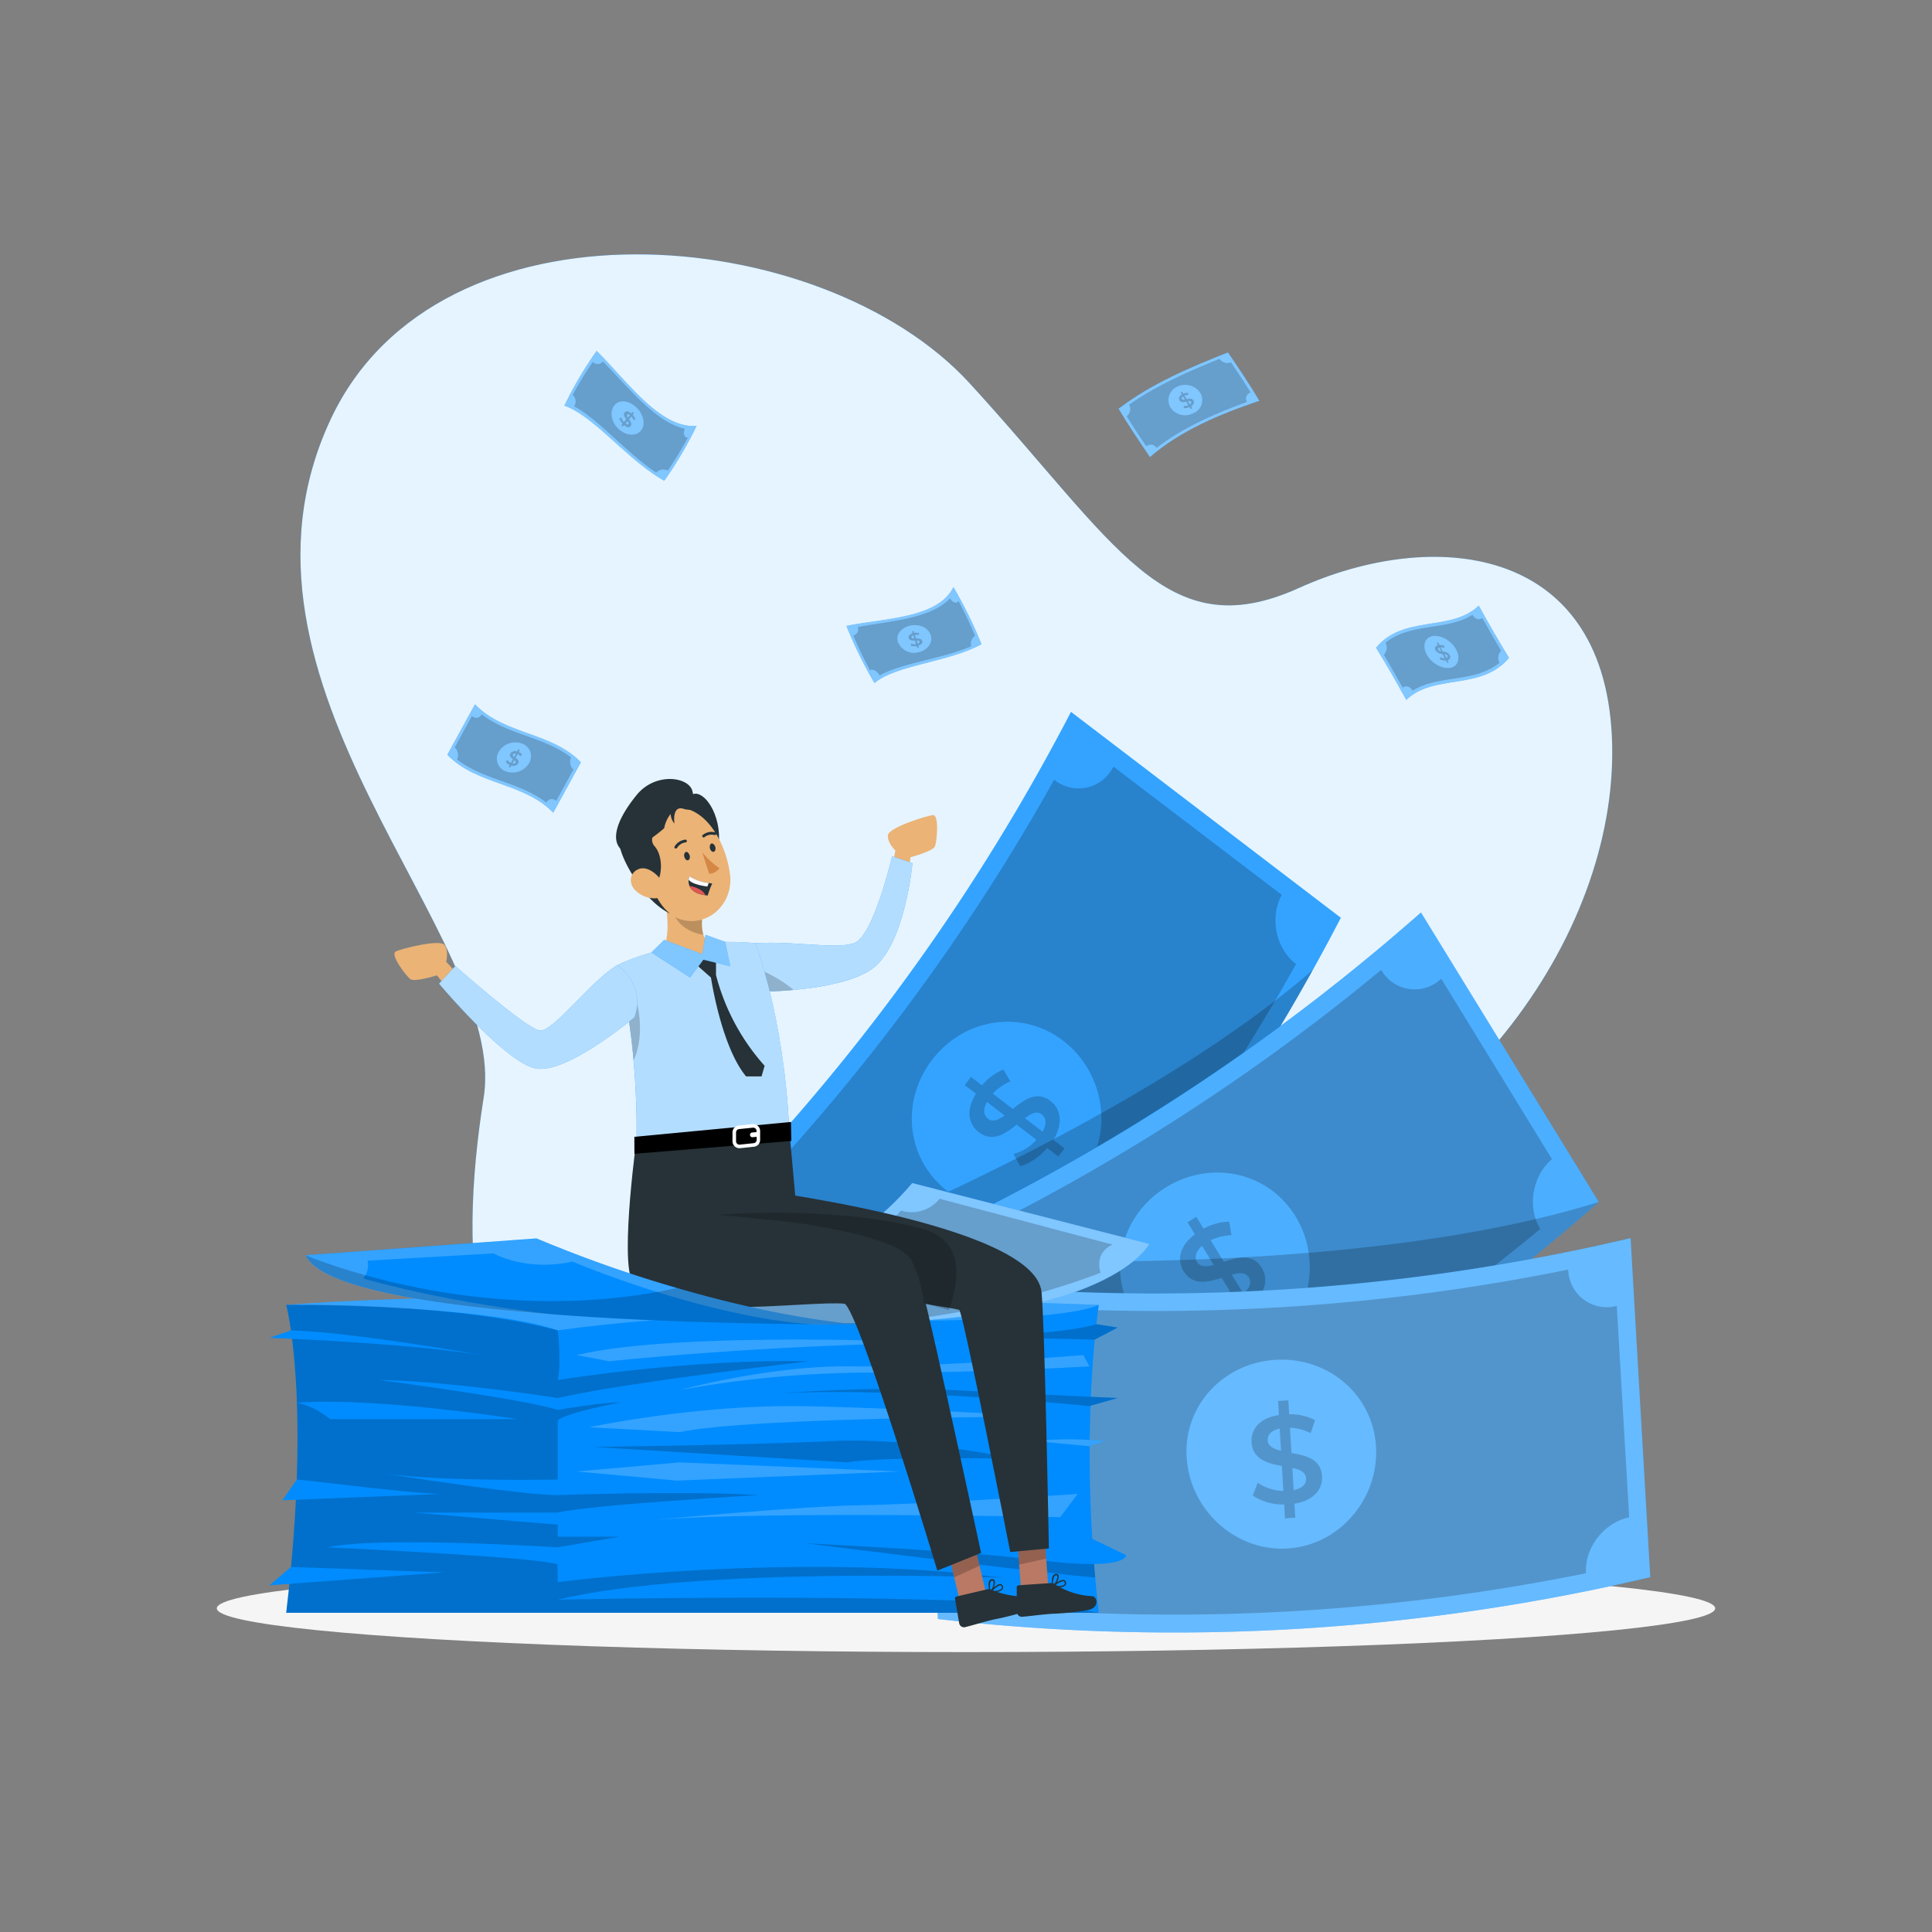<svg xmlns="http://www.w3.org/2000/svg" viewBox="0 0 500 500"><rect x="0" y="0" width="500" height="500" fill="#808080" stroke="none"/><g id="freepik--background-simple--inject-173"><path d="M85.62,108.43c27.91-59.45,127-51.06,165.31-9.25s50.7,68.6,85.21,53,78.52-11.44,81,38.16S379.27,298.59,315.09,315.94,250.93,394.7,166,382.31c-46.31-6.76-47.36-56.86-40.82-98.3S53.24,177.38,85.62,108.43Z" style="fill:#008CFF"></path><path d="M85.62,108.43c27.91-59.45,127-51.06,165.31-9.25s50.7,68.6,85.21,53,78.52-11.44,81,38.16S379.27,298.59,315.09,315.94,250.93,394.7,166,382.31c-46.31-6.76-47.36-56.86-40.82-98.3S53.24,177.38,85.62,108.43Z" style="fill:#fff;opacity:0.9"></path></g><g id="freepik--Shadow--inject-173"><ellipse id="freepik--path--inject-173" cx="250" cy="416.24" rx="193.89" ry="11.32" style="fill:#f5f5f5"></ellipse></g><g id="freepik--banknotes-2--inject-173"><path d="M171.92,124.41c-9.57-5.36-18.33-16.92-25.87-19.41a98.53,98.53,0,0,1,8.35-14.17c7.54,7.31,16.3,20.16,25.87,19.4A100.19,100.19,0,0,1,171.92,124.41Z" style="fill:#008CFF"></path><path d="M171.92,124.41c-9.57-5.36-18.33-16.92-25.87-19.41a98.53,98.53,0,0,1,8.35-14.17c7.54,7.31,16.3,20.16,25.87,19.4A100.19,100.19,0,0,1,171.92,124.41Z" style="fill:#fff;opacity:0.5;isolation:isolate"></path><path d="M178,113.29c-1-.12-1.33-1.22-.71-2.32-7.72-1.66-14.88-11-21.24-17.41a1.73,1.73,0,0,1-2.63.09,97.69,97.69,0,0,0-5.21,8.57,2.18,2.18,0,0,1,.36,2.93c6.37,3.4,13.52,12,21.25,17.17a2.5,2.5,0,0,1,3-.53h0a97.72,97.72,0,0,0,5.2-8.51ZM160.06,111c-1.9-1.77-2.34-4.5-1.06-6.1s3.81-1.28,5.71.55,2.44,4.44,1.16,6S162,112.79,160.06,111Z" style="opacity:0.2;isolation:isolate"></path><g style="opacity:0.2;isolation:isolate"><path d="M161.51,110l-.34.41-.38-.35c.12-.14.23-.28.35-.41a3.49,3.49,0,0,1-.86-1.38l.52-.18a3,3,0,0,0,.67,1.16l.61-.74c-.42-.58-.85-1.24-.42-1.75s.93-.37,1.68.26c.12-.13.23-.27.35-.41l.37.36-.34.41a3.49,3.49,0,0,1,.74,1.1l-.5.2a3.35,3.35,0,0,0-.57-.91l-.62.74c.42.58.87,1.24.44,1.75S162.28,110.66,161.51,110Zm1-1.93.54-.65c-.35-.27-.6-.27-.73-.11S162.25,107.79,162.46,108.11Zm.14,1.66c.15-.18,0-.45-.21-.78l-.54.65C162.22,109.92,162.46,109.93,162.6,109.77Z"></path></g><path d="M254,166.73c-8.8,4.74-22.12,5.34-27.68,10.05A108.73,108.73,0,0,1,219.06,162c9.39-2,23.74-1.87,27.68-10.06A109.37,109.37,0,0,1,254,166.73Z" style="fill:#008CFF"></path><path d="M254,166.73c-8.8,4.74-22.12,5.34-27.68,10.05A108.73,108.73,0,0,1,219.06,162c9.39-2,23.74-1.87,27.68-10.06A109.37,109.37,0,0,1,254,166.73Z" style="fill:#fff;opacity:0.5;isolation:isolate"></path><path d="M248.07,155.57c-.58.76-1.6.39-2.17-.73-5,5.32-15.76,5.9-23.9,7.42a1.62,1.62,0,0,1-1.18,2.19c1.2,2.84,2.6,5.82,4.32,9,.78-.39,1.91.22,2.5,1.37,5.72-3.25,15.91-4.23,23.71-7.56a2.43,2.43,0,0,1,1-2.72h0c-1.19-2.83-2.58-5.8-4.28-9ZM237.75,168.8a4.5,4.5,0,0,1-5.34-2.58c-.67-1.94.79-3.8,3.15-4.31s4.68.52,5.31,2.44S240.07,168.27,237.75,168.8Z" style="opacity:0.2;isolation:isolate"></path><g style="opacity:0.2;isolation:isolate"><path d="M237.68,167.08c.06.17.11.34.16.51l-.46.11c0-.17-.11-.34-.16-.51a3.15,3.15,0,0,1-1.5-.08c0-.18.07-.35.11-.52a2.48,2.48,0,0,0,1.23.1c-.09-.3-.19-.6-.29-.91-.66,0-1.39,0-1.59-.65-.15-.46.14-.95,1-1.21-.06-.17-.11-.34-.17-.51l.47-.1c0,.17.1.34.16.51a3,3,0,0,1,1.23,0l-.09.51a3,3,0,0,0-1,0c.1.3.2.61.29.92.67,0,1.4,0,1.6.62C238.84,166.31,238.54,166.81,237.68,167.08Zm-1.08-1.85c-.09-.27-.17-.54-.26-.81-.38.14-.5.34-.44.54S236.25,165.22,236.6,165.23Zm1.38.82c-.07-.22-.35-.27-.71-.27.08.27.17.54.25.8C237.92,166.44,238,166.25,238,166.05Z"></path></g><path d="M325.93,103.72c-10.38,3.5-20.59,7.83-28.32,14.58-2.74-4.06-5.56-8.19-8.13-12.52C298.13,99.17,308.22,95,317.8,91.2,320.54,95.26,323.36,99.39,325.93,103.72Z" style="fill:#008CFF"></path><path d="M325.93,103.72c-10.38,3.5-20.59,7.83-28.32,14.58-2.74-4.06-5.56-8.19-8.13-12.52C298.13,99.17,308.22,95,317.8,91.2,320.54,95.26,323.36,99.39,325.93,103.72Z" style="fill:#fff;opacity:0.5;isolation:isolate"></path><path d="M318.6,93.79a2.6,2.6,0,0,1-3-.91c-7.94,3.21-16.1,6.76-23.38,11.85a2.35,2.35,0,0,1-.63,3c1.64,2.65,3.35,5.23,5.06,7.78a1.78,1.78,0,0,1,2.67.41c6.74-5.2,15-8.86,23.4-11.89a1.63,1.63,0,0,1,.95-2.45h0c-1.64-2.64-3.36-5.22-5.06-7.77Zm-9.76,13.15a4.56,4.56,0,0,1-5.9-1.44,3.8,3.8,0,0,1,1.7-5.42,4.71,4.71,0,0,1,6,1.61A3.65,3.65,0,0,1,308.84,106.94Z" style="opacity:0.2;isolation:isolate"></path><g style="opacity:0.2;isolation:isolate"><path d="M308.26,105.14l.31.51-.42.2-.31-.5a2.82,2.82,0,0,1-1.47.25c0-.19,0-.39-.05-.58a2.41,2.41,0,0,0,1.22-.16c-.18-.31-.37-.61-.56-.91-.64.16-1.34.3-1.72-.33-.29-.46-.16-1.06.59-1.52l-.32-.52.42-.2.31.5a2.74,2.74,0,0,1,1.2-.22c0,.18.05.37.08.56a2.73,2.73,0,0,0-1,.15l.56.92c.64-.15,1.36-.29,1.75.34C309.15,104.09,309,104.67,308.26,105.14Zm-1.61-1.74-.5-.81c-.33.23-.38.47-.26.67S306.3,103.47,306.65,103.4Zm1.59.58c-.14-.22-.43-.21-.78-.14l.49.8C308.29,104.41,308.36,104.18,308.24,104Z"></path></g><path d="M143.18,210.33c-7.56-7.88-19.85-7.14-27.41-15q3.57-6.52,7.15-13.05c7.56,7.88,19.85,7.15,27.41,15Q146.76,203.81,143.18,210.33Z" style="fill:#008CFF"></path><path d="M143.18,210.33c-7.56-7.88-19.85-7.14-27.41-15q3.57-6.52,7.15-13.05c7.56,7.88,19.85,7.15,27.41,15Q146.76,203.81,143.18,210.33Z" style="fill:#fff;opacity:0.5;isolation:isolate"></path><path d="M148.4,199.16a2.69,2.69,0,0,1-.6-3.13c-6.84-5.3-16.28-5.85-23.12-11.16a1.56,1.56,0,0,1-2.54.42l-4.45,8.14a2.69,2.69,0,0,1,.59,3.12c6.84,5.31,16.28,5.86,23.12,11.17a1.56,1.56,0,0,1,2.54-.43h0l4.45-8.13Zm-17.4.5a3.49,3.49,0,0,1-1.93-5.1A5,5,0,0,1,135,192.4a3.47,3.47,0,0,1,1.94,5.08A5,5,0,0,1,131,199.66Z" style="opacity:0.2;isolation:isolate"></path><g style="opacity:0.2;isolation:isolate"><path d="M132.35,198.11c-.09.18-.19.36-.29.54l-.43-.16.29-.53a2.16,2.16,0,0,1-1.06-.86l.5-.4a1.9,1.9,0,0,0,.85.74c.17-.32.35-.64.53-1-.51-.34-1-.74-.67-1.41a1.43,1.43,0,0,1,1.74-.55l.3-.55.43.16-.3.53a2.05,2.05,0,0,1,.9.68l-.48.4a2.09,2.09,0,0,0-.7-.56l-.53,1c.51.34,1,.74.68,1.41A1.46,1.46,0,0,1,132.35,198.11Zm.7-2.21.47-.86c-.4-.08-.65,0-.76.25S132.8,195.7,133.05,195.9Zm.37,1.46c.13-.24,0-.43-.31-.63l-.47.85C133.05,197.67,133.3,197.56,133.42,197.36Z"></path></g><path d="M390.53,170.24c-7.14,8.62-19.44,4-26.58,10.89-2.61-4.73-5.22-9.28-7.83-13.5,7.14-8.62,19.44-4,26.58-10.89C385.31,161.47,387.92,166,390.53,170.24Z" style="fill:#008CFF"></path><path d="M390.53,170.24c-7.14,8.62-19.44,4-26.58,10.89-2.61-4.73-5.22-9.28-7.83-13.5,7.14-8.62,19.44-4,26.58-10.89C385.31,161.47,387.92,166,390.53,170.24Z" style="fill:#fff;opacity:0.5;isolation:isolate"></path><path d="M383.62,159.91c-.79.71-2,.28-2.56-.81-6.55,4.22-15.95,1.93-22.49,7.25a2.66,2.66,0,0,1-.43,3.13c1.62,2.73,3.25,5.57,4.88,8.49.79-.71,2-.28,2.56.8,6.54-4.22,15.94-1.93,22.49-7.24a2.63,2.63,0,0,1,.43-3.12l0,0c-1.63-2.72-3.26-5.57-4.88-8.49Zm-8.41,12.94c-2.14.29-4.81-1.26-6-3.51s-.48-4.44,1.65-4.74,4.82,1.27,6,3.52S377.35,172.55,375.21,172.85Z" style="opacity:0.2;isolation:isolate"></path><g style="opacity:0.2;isolation:isolate"><path d="M374.6,170.86l.32.61-.41.06-.33-.61a2.92,2.92,0,0,1-1.49-.27l-.06-.59a2.58,2.58,0,0,0,1.24.27l-.57-1.09a2,2,0,0,1-1.76-.94.81.81,0,0,1,.58-1.29l-.33-.62.42-.06.32.61a2.86,2.86,0,0,1,1.22.18c0,.2.05.39.08.58a2.68,2.68,0,0,0-1-.17l.59,1.1a2,2,0,0,1,1.76.93A.82.82,0,0,1,374.6,170.86ZM373,168.58l-.52-1c-.33.12-.38.34-.25.58A.93.93,0,0,0,373,168.58Zm1.62,1.12a1,1,0,0,0-.79-.41l.51,1C374.63,170.15,374.69,169.94,374.57,169.7Z"></path></g></g><g id="freepik--banknotes-1--inject-173"><path d="M347,237.52A537.08,537.08,0,0,1,235.08,384.4l-69.91-53.28a536.88,536.88,0,0,0,112-146.88Z" style="fill:#008CFF"></path><path d="M347,237.52q-3.52,6.81-7.26,13.5A536.65,536.65,0,0,1,235.08,384.4l-69.91-53.28a536.88,536.88,0,0,0,112-146.88Z" style="fill:#fff;opacity:0.2;isolation:isolate"></path><path d="M288.1,198.47a10,10,0,0,1-15.28,3.32A537,537,0,0,1,180.88,322.4a9.94,9.94,0,0,1,.85,15.6l43.57,33.21a14.51,14.51,0,0,1,18.18-1.1A536.71,536.71,0,0,0,335.42,249.5c-5.25-4-6.86-11.94-3.75-17.82l.05-.09-43.58-33.21Zm-8,105.53c-8.23,10.77-24.08,12.5-34.81,4.32s-12.33-23.2-4.09-34,23.17-13.2,33.92-5S288.39,293.23,280.14,304Z" style="opacity:0.2;isolation:isolate"></path><g style="opacity:0.2;isolation:isolate"><path d="M272.62,295l2.89,2.2-1.62,2.12L271,297.11c-2.09,2.42-4.82,4.22-7,4.66l-1.7-3.13a12.37,12.37,0,0,0,5.95-3.65l-5.16-3.93c-2.88,2.34-6.21,4.68-9.79,1.94-2.63-2-3.42-5.63-.72-9.95l-2.91-2.22c.54-.7,1.08-1.41,1.61-2.12l2.86,2.18a14.29,14.29,0,0,1,5.53-4.09l1.81,3.06a13.44,13.44,0,0,0-4.55,3.15l5.2,4c2.88-2.35,6.12-4.83,9.7-2.1C274.45,286.88,275.29,290.58,272.62,295ZM260,288.69l-4.59-3.5c-1.12,2.05-.8,3.53.34,4.39S258.39,289.85,260,288.69Zm9.6-.29c-1.26-1-2.71-.27-4.33,1l4.56,3.48C271,290.72,270.69,289.25,269.58,288.4Z"></path></g><path d="M339.77,251A536.65,536.65,0,0,1,235.08,384.4s-29.62-45.19-41.91-53.59C193.17,330.81,288.59,295.4,339.77,251Z" style="opacity:0.2;isolation:isolate"></path><path d="M413.76,311.07a537.21,537.21,0,0,1-157.42,96.57l-46-74.92a537,537,0,0,0,157.41-96.57Q390.77,273.62,413.76,311.07Z" style="fill:#008CFF"></path><path d="M413.76,311.07a537.21,537.21,0,0,1-157.42,96.57l-19.87-32.38h0q-13-21.25-26.09-42.53a537,537,0,0,0,157.41-96.57Q390.77,273.62,413.76,311.07Z" style="fill:#fff;opacity:0.3;isolation:isolate"></path><path d="M372.89,253.38A9.94,9.94,0,0,1,357.45,251a537.25,537.25,0,0,1-129.28,79.3,9.93,9.93,0,0,1-4.84,14.85L252,391.81a14.51,14.51,0,0,1,17.35,5.54,536.61,536.61,0,0,0,129.28-79.3c-3.46-5.62-2.09-13.61,2.93-18l.08-.07L373,253.31Zm-45.5,95.54c-11.57,7.08-27,3-34-8.53s-3.12-26.09,8.45-33.16,26.37-4,33.44,7.57S339,341.86,327.39,348.92Z" style="opacity:0.2;isolation:isolate"></path><g style="opacity:0.2;isolation:isolate"><path d="M323.63,337.79l1.9,3.1-2.28,1.39c-.62-1-1.25-2-1.88-3.06-2.82,1.49-6,2.19-8.23,1.81-.15-1.18-.3-2.36-.46-3.54a12.36,12.36,0,0,0,6.86-1.26q-1.69-2.76-3.38-5.52c-3.54,1.14-7.48,2.11-9.84-1.73-1.73-2.82-1.16-6.49,2.92-9.54l-1.91-3.12,2.27-1.4,1.88,3.07a14.32,14.32,0,0,1,6.63-1.82c.2,1.17.39,2.34.59,3.5a13.79,13.79,0,0,0-5.39,1.3l3.42,5.58c3.54-1.15,7.45-2.29,9.8,1.54C328.26,330.91,327.7,334.66,323.63,337.79Zm-9.52-10.42q-1.51-2.46-3-4.92c-1.79,1.51-2,3-1.27,4.22S312.21,327.88,314.11,327.37Zm9.05,3.2c-.83-1.36-2.43-1.23-4.38-.68l3,4.89C323.62,333.23,323.89,331.75,323.16,330.57Z"></path></g><path d="M413.76,311.07a537.21,537.21,0,0,1-157.42,96.57l-19.87-32.38h0L233,325.09S343.3,333.05,413.76,311.07Z" style="opacity:0.2;isolation:isolate"></path><path d="M427.1,408.17A537.32,537.32,0,0,1,242.74,419q-2.56-43.87-5.14-87.75A536.81,536.81,0,0,0,422,320.42Q424.53,364.3,427.1,408.17Z" style="fill:#008CFF"></path><path d="M427.1,408.17A537.32,537.32,0,0,1,242.74,419q-2.56-43.87-5.14-87.75A536.81,536.81,0,0,0,422,320.42Q424.53,364.3,427.1,408.17Z" style="fill:#fff;opacity:0.4;isolation:isolate"></path><path d="M418.32,338a10,10,0,0,1-12.47-9.43,536.79,536.79,0,0,1-151.4,8.85,9.94,9.94,0,0,1-11.28,10.81q1.61,27.35,3.2,54.7A14.49,14.49,0,0,1,259.05,416a536.79,536.79,0,0,0,151.4-8.85c-.39-6.59,4.59-13,11.08-14.46l.1,0L418.42,338ZM333.1,400.75c-13.54.77-25.18-10.12-26-23.59s9.57-24.47,23.11-25.24,25.11,9,25.9,22.47S346.63,400,333.1,400.75Z" style="opacity:0.2;isolation:isolate"></path><g style="opacity:0.2;isolation:isolate"><path d="M335,389.16l.21,3.62-2.66.16-.21-3.59a14.14,14.14,0,0,1-8.12-2.29c.43-1.11.85-2.22,1.27-3.33a12.47,12.47,0,0,0,6.64,2.13q-.18-3.24-.38-6.47c-3.65-.67-7.59-1.67-7.85-6.17-.19-3.3,2.05-6.26,7.08-7l-.21-3.65,2.66-.16.21,3.59a14,14,0,0,1,6.7,1.53l-1.14,3.36a13.65,13.65,0,0,0-5.36-1.4l.39,6.54c3.65.65,7.64,1.49,7.91,6C342.37,385.28,340.11,388.33,335,389.16Zm-3.47-13.69q-.18-2.87-.34-5.75c-2.29.48-3.19,1.69-3.11,3.12S329.65,375,331.57,375.47Zm6.47,7.1c-.09-1.58-1.56-2.23-3.54-2.66l.33,5.73C337.18,385.13,338.12,384,338,382.57Z"></path></g></g><g id="freepik--Character--inject-173"><path d="M283.44,408.26q.39,4.49.93,9.13H74.07c6.58-55.59,0-79.69,0-79.69,70.28-5.29,210.3,0,210.3,0s-4.23,26.78-1.38,65.13Q283.19,405.5,283.44,408.26Z" style="fill:#008CFF"></path><path d="M284.37,337.7c-9.21,4.3-54.26,4.91-80.18,3.3s-59.84,3.3-59.84,3.3c-19.64-6.78-70.28-6.6-70.28-6.6C144.35,332.41,284.37,337.7,284.37,337.7Z" style="fill:#fff;opacity:0.2;isolation:isolate"></path><path d="M74.07,417.39c6.58-55.59,0-79.69,0-79.69s41.69-.91,70.28,6.6c0,0,1,8.48,0,12.84,0,0,34.39-5.58,65-4.84,0,0-47.38,5.45-65,9.5,0,0-28.34-4.42-46.27-4.66,0,0,37.28,4.85,46.27,7.75,0,0,10.66-1.94,16.24-1.94,0,0-13.35,2.43-16.24,4.6v15.36s-29.76.59-44.69-1.54c7.09,1.11,36,5.56,44.69,5.56,0,0,32.84-1.21,51.91,0,0,0-43.45,2.5-51.91,4.52h-37.3l37.3,3.13v3.11h16l-16,2.76s-46.27-2.94-59.58,0c0,0,54.61,2.48,59.52,4.41l.06,4.6s61.24-8.09,115.4-1.13c0,0-79.09-3.14-115.4,5.66,0,0,113.61-2.47,140,3.4Z" style="opacity:0.2;isolation:isolate"></path><path d="M75.3,344.3l-5.55,1.94s33.43,1.15,55,4.45C124.73,350.69,91.5,344.78,75.3,344.3Z" style="fill:#008CFF"></path><path d="M149.22,350.69l8.46,1.61s39.39-4.28,85.95-4.8C243.63,347.5,176.38,344.24,149.22,350.69Z" style="fill:#fff;opacity:0.2;isolation:isolate"></path><path d="M175.91,359.74s23.62-6.44,44.33-6.12,60.13-2.93,60.13-2.93l1.55,2.93s-30.91,1.81-56.42,1.6A280.15,280.15,0,0,0,175.91,359.74Z" style="fill:#fff;opacity:0.2;isolation:isolate"></path><path d="M152.47,369.37s28.16-6,55.77-5.45,62.38,2.71,62.38,2.71-75.46,0-94.71,4Z" style="fill:#fff;opacity:0.2;isolation:isolate"></path><path d="M201.18,360.65s24.25-2,45.18-.91,42.91,2.07,42.91,2.07l-7.35,2.08S231.53,358.84,201.18,360.65Z" style="fill:#008CFF"></path><path d="M201.18,360.65s24.25-2,45.18-.91,42.91,2.07,42.91,2.07l-7.35,2.08S231.53,358.84,201.18,360.65Z" style="opacity:0.2;isolation:isolate"></path><path d="M153.38,374.46s42-.52,62.23-1.53,47.36,4.6,47.36,4.6-33.47-.71-43.83.93Z" style="opacity:0.2;isolation:isolate"></path><polygon points="149.22 380.82 175.91 378.46 232.77 380.82 175.18 383.18 149.22 380.82" style="fill:#fff;opacity:0.2;isolation:isolate"></polygon><path d="M169.18,393.35s38.81-3.62,53.93-3.81,55.81-2.91,55.81-2.91l-4.52,6S197.89,391,169.18,393.35Z" style="fill:#fff;opacity:0.2;isolation:isolate"></path><path d="M267.59,372.93l14.33,1.35,3.9-1.35A97.9,97.9,0,0,0,267.59,372.93Z" style="fill:#008CFF"></path><path d="M283.73,342.68l5.54.89-5.95,3.11-35-.74S274.56,345.59,283.73,342.68Z" style="fill:#008CFF"></path><path d="M267.59,372.93l14.33,1.35,3.9-1.35A97.9,97.9,0,0,0,267.59,372.93Z" style="fill:#fff;opacity:0.2;isolation:isolate"></path><path d="M283.73,342.68l5.54.89-5.95,3.11-35-.74S274.56,345.59,283.73,342.68Z" style="opacity:0.2;isolation:isolate"></path><path d="M283.44,408.26c-9.4-.61-75.27-8.89-75.27-8.89,4.39-.51,61.89,2.89,74.82,3.46Q283.19,405.5,283.44,408.26Z" style="opacity:0.2;isolation:isolate"></path><path d="M184.26,398.24s61.59-.16,79.21,1.11,19.2-1.11,19.2-1.11l8.78,4.23s.45,4.2-22.66,1.27S184.26,398.24,184.26,398.24Z" style="fill:#008CFF"></path><path d="M133.94,367.27s-36.07-5.72-57.1-4.26a20.43,20.43,0,0,1,8.59,4.26Z" style="fill:#008CFF"></path><path d="M76.8,382.91c.82-.09,27,3.36,37,3.72l-40.7,1.64Z" style="fill:#008CFF"></path><polygon points="75.32 405.53 114.86 406.93 69.75 410.27 75.32 405.53" style="fill:#008CFF"></polygon><path d="M147.36,335s56.16,9.6,88.73-28.83l61.36,15.75s-11.29,23.42-96.09,20.31S147.36,335,147.36,335Z" style="fill:#008CFF"></path><path d="M147.36,335s56.16,9.6,88.73-28.83l61.36,15.75s-11.29,23.42-96.09,20.31S147.36,335,147.36,335Z" style="fill:#fff;opacity:0.5;isolation:isolate"></path><path d="M179.43,337.07s34.33-1.81,53.74-23.77a9.3,9.3,0,0,0,10-3.06l44.79,11.87s-4.82,1.69-3.13,7.27C284.79,329.38,226,353.2,179.43,337.07Z" style="opacity:0.2;isolation:isolate"></path><g id="freepik--group--inject-173"><path d="M230.67,225.69l1.05-5.57s-2.17-2.06-1.92-4,9.91-5,11.62-5.17,1.06,6.83.54,8.1-6.32,2.8-6.32,2.8l-.73,5.87Z" style="fill:#ebb376"></path><path d="M119.3,253.07l-3.83-4.18s.75-2.89-.47-4.37-11.07.95-12.59,1.74,2.7,6.36,3.82,7.16,6.84-1,6.84-1l3.72,4.61Z" style="fill:#ebb376"></path><path d="M195.47,244.09c10.77-.6,20.53,1.65,25.54,0s9.87-22.49,9.87-22.49l5.27,1.78s-2,21.69-10.66,27.5-28.73,5.76-28.73,5.76Z" style="fill:#008CFF"></path><path d="M236.15,223.38s-2,21.69-10.66,27.5c-5,3.3-13.57,4.71-20.08,5.32-4.93.45-8.65.44-8.65.44l-.6-5.86-.69-6.69c10.77-.6,20.53,1.65,25.54,0s9.87-22.49,9.87-22.49Z" style="fill:#fff;opacity:0.7;isolation:isolate"></path><path d="M205.41,256.2c-4.93.45-8.65.44-8.65.44l-.6-5.86A33.78,33.78,0,0,1,205.41,256.2Z" style="opacity:0.2;isolation:isolate"></path><polygon points="264.32 412.55 271.29 410.64 270.04 393.62 263.08 395.54 264.32 412.55" style="fill:#b97964"></polygon><path d="M271.72,409.71l-8.1.56a.52.52,0,0,0-.5.53h0l.05,6.43a1.28,1.28,0,0,0,1.35,1.19c2.82-.24,4.16-.5,7.72-.77a67,67,0,0,0,9.47-1c3-.69,2.2-3.59.88-3.56A19.76,19.76,0,0,1,273,410,2.06,2.06,0,0,0,271.72,409.71Z" style="fill:#263238"></path><path d="M274.36,410.76a9,9,0,0,1-1.94-.12.17.17,0,0,1-.14-.12.23.23,0,0,1,.05-.18c.22-.18,2.17-1.71,3.08-1.43a.63.63,0,0,1,.42.45.89.89,0,0,1-.14.95A2,2,0,0,1,274.36,410.76Zm.95-1.5c-.48-.15-1.64.54-2.44,1.13,1.31.16,2.25.06,2.57-.3a.63.63,0,0,0,.08-.61.35.35,0,0,0-.21-.22Z" style="fill:#263238"></path><path d="M272.45,410.64a.08.08,0,0,1-.07,0,.2.2,0,0,1-.1-.12c0-.07-.31-2.15.36-2.91a.89.89,0,0,1,.7-.28.66.66,0,0,1,.65.46c.21.78-.76,2.36-1.44,2.83A.12.12,0,0,1,272.45,410.64Zm.8-2.94a.47.47,0,0,0-.35.18,3.67,3.67,0,0,0-.31,2.31,3.51,3.51,0,0,0,1.07-2.27c0-.1-.09-.21-.33-.22Z" style="fill:#263238"></path><polygon points="263.08 395.54 270.05 393.63 270.76 403.36 263.75 404.92 263.08 395.54" style="opacity:0.2;isolation:isolate"></polygon><polygon points="255.2 412.3 248.61 415.31 246.94 408.23 244.69 398.71 251.25 395.7 253.51 405.21 255.2 412.3" style="fill:#b97964"></polygon><polygon points="253.51 405.21 246.94 408.23 244.69 398.71 251.25 395.7 253.51 405.21" style="opacity:0.2;isolation:isolate"></polygon><path d="M255.47,411.32l-7.9,1.85a.51.51,0,0,0-.41.59h0l1.08,6.35a1.27,1.27,0,0,0,1.51,1c2.75-.69,4-1.16,7.5-2a66.33,66.33,0,0,0,9.2-2.44c2.81-1.15,1.6-3.89.31-3.65-3.06.55-7.64-.45-10-1.54A2,2,0,0,0,255.47,411.32Z" style="fill:#263238"></path><path d="M258.25,411.94a9,9,0,0,1-1.94.18.15.15,0,0,1-.16-.09.19.19,0,0,1,0-.18c.19-.21,1.86-2,2.81-1.91a.64.64,0,0,1,.48.38.9.9,0,0,1,0,1A2,2,0,0,1,258.25,411.94Zm.7-1.63c-.51-.08-1.54.79-2.24,1.5,1.32-.05,2.24-.3,2.49-.7a.6.6,0,0,0,0-.62.28.28,0,0,0-.23-.18Z" style="fill:#263238"></path><path d="M256.34,412.12a.07.07,0,0,1-.06,0,.19.19,0,0,1-.12-.11c0-.06-.66-2.08-.11-2.93a.88.88,0,0,1,.64-.39.65.65,0,0,1,.72.36c.33.73-.37,2.45-1,3A.09.09,0,0,1,256.34,412.12Zm.32-3a.54.54,0,0,0-.32.23,3.77,3.77,0,0,0,.06,2.34,3.56,3.56,0,0,0,.71-2.41c0-.1-.13-.2-.37-.17Z" style="fill:#263238"></path><path d="M206.37,315.65l-2.13-23.52-39.27.92s-4.65,32.77-1.27,38.79c6,10.75,45.62,4.65,54.88,5.56,3.78,2,24,69.07,24,69.07l11.33-4.57s-12.18-56.59-15-67.25C235.1,319.83,219.38,320.09,206.37,315.65Z" style="fill:#263238"></path><path d="M271.45,400.74l-10,.92S249.2,339.27,248.25,339c-1.7-.49-6.67-1.05-9.34-1.75-18.54-4.82-64.2-13.69-64.2-13.69l16.84-16.22s76.34,9.16,78,27.08C270.4,343,271.45,400.74,271.45,400.74Z" style="fill:#263238"></path><path d="M245.56,339.05c-1.71-.49-4-1.09-6.65-1.79.74.39-1.4-9.32-3.54-11.83-4.25-5-21.31-7.72-27.42-8.7-5.12-.82-22.28-2.33-22.28-2.33s30.3-2.62,53.13,3.65C250.09,321.15,248.08,332.17,245.56,339.05Z" style="opacity:0.2;isolation:isolate"></path><path d="M159.73,249.8s14.49-7.69,35.74-5.71c0,0,7.37,18.74,8.77,48l-39.51,2.74S165.44,269.75,159.73,249.8Z" style="fill:#008CFF"></path><path d="M164.73,294.87a197.17,197.17,0,0,0-.76-20.46c-.35-4-.85-8.21-1.57-12.5a110,110,0,0,0-2.67-12.11s14.49-7.69,35.74-5.71c0,0,7.37,18.74,8.77,48Z" style="fill:#fff;opacity:0.7;isolation:isolate"></path><path d="M164,274.41c-.35-4-.85-8.21-1.57-12.5a7.05,7.05,0,0,1,2.48-1.63l.05-.44C164.93,260.32,167,267.71,164,274.41Z" style="opacity:0.2;isolation:isolate"></path><path d="M170.68,247.08c3.62,3.29,12.48,2.07,12.48,2.07s5.53-1.51,4.37-3.24c-3.26-.54-4.83-2.06-5.49-4a9.74,9.74,0,0,1-.33-3.73c0-.68.16-1.38.28-2.07L171,228C172.47,233.35,174.23,243.2,170.68,247.08Z" style="fill:#ebb376"></path><path d="M173.56,233.15c.44,6.57,5.84,8.39,8.48,8.76a9.74,9.74,0,0,1-.33-3.73Z" style="opacity:0.2;isolation:isolate"></path><path d="M180.51,205.46c4.07,1.1,7.46,10.49,4.41,16.7S172.68,211,172.68,211,177.88,204.76,180.51,205.46Z" style="fill:#263238"></path><path d="M189,227a10.85,10.85,0,0,1,0,1.14,10.73,10.73,0,0,1-3.06,7.23,9.83,9.83,0,0,1-6.43,3,9.61,9.61,0,0,1-5-1.12c-4.86-2.47-6.17-6.75-9-13.81A10.38,10.38,0,0,1,175.87,209C183.87,209.59,188.38,220,189,227Z" style="fill:#ebb376"></path><path d="M177.12,221.79c.15.59.65,1,1,.83s.54-.71.35-1.29-.67-1-1-.83S176.93,221.19,177.12,221.79Z" style="fill:#263238"></path><path d="M183.75,219.61c.15.59.66.95,1,.83s.54-.71.35-1.3-.66-.95-1-.83S183.57,219.05,183.75,219.61Z" style="fill:#263238"></path><path d="M181.74,220.59a22.23,22.23,0,0,0,4.45,4.1,3.56,3.56,0,0,1-2.65,1.45Z" style="fill:#d58745"></path><path d="M185.28,216a.42.42,0,0,1-.37.11,2.9,2.9,0,0,0-2.56.52.36.36,0,0,1-.5-.52h0a3.62,3.62,0,0,1,3.23-.7.36.36,0,0,1,.28.43h0A.8.8,0,0,1,185.28,216Z" style="fill:#263238"></path><path d="M174.93,219.57a.3.3,0,0,1-.21,0,.36.36,0,0,1-.13-.49h0a3.63,3.63,0,0,1,2.8-1.78.36.36,0,0,1,.37.35h0a.37.37,0,0,1-.35.37h0a2.93,2.93,0,0,0-2.19,1.45A.38.38,0,0,1,174.93,219.57Z" style="fill:#263238"></path><path d="M167.85,212.64l1.57,3a2.49,2.49,0,0,0,0,3.38c2,2.24,2.08,6.88.68,9.28,0,0-.49-1.11-1.35-.48s1.68,6.46,4.63,8.57c0,0-3.81-1.47-7.79-7.08-3.68-5.18-5.7-9.91-5.37-12.59Z" style="fill:#263238"></path><path d="M164.32,230.31a7.2,7.2,0,0,0,5.06,2.18c2.54,0,3.14-2.41,1.88-4.46-1.13-1.81-3.82-4.06-6.09-3.07S162.7,228.61,164.32,230.31Z" style="fill:#ebb376"></path><path d="M184.32,228.65a23.11,23.11,0,0,0-1.16,3.11l-.58-.07c-2.62-.35-3.73-1.38-4.15-2.42a3.46,3.46,0,0,1-.21-1.6,3.09,3.09,0,0,1,.2-.91,12.42,12.42,0,0,0,5,1.76C184,228.62,184.32,228.65,184.32,228.65Z" style="fill:#263238"></path><path d="M183.43,228.52l-.37.91c-2.47-.34-4.17-.91-4.84-1.76a3.09,3.09,0,0,1,.2-.91A12.42,12.42,0,0,0,183.43,228.52Z" style="fill:#fff"></path><path d="M182.58,231.69c-2.62-.35-3.73-1.38-4.15-2.42a8.71,8.71,0,0,1,2.84,1A3.19,3.19,0,0,1,182.58,231.69Z" style="fill:#de5753"></path><path d="M174.54,213.16s-.7-4.78,2.32-3.85,3.23-.89,2.33-4.58-9.56-5-14.46,1.05-6.61,11.12-4.24,13.8,11.4-5.23,11.4-5.23a8.41,8.41,0,0,1,1.67-3.7A4.39,4.39,0,0,0,174.54,213.16Z" style="fill:#263238"></path><path d="M179.21,248.77,184,253s2.63,17.8,9.09,25.58h4l.79-2.76a56.36,56.36,0,0,1-12.58-23.48v-5.67Z" style="fill:#263238"></path><polygon points="171.9 243.23 181.74 246.92 182.58 241.91 187.69 243.76 189 250.09 182.04 248.37 178.59 252.99 168.56 246.5 171.9 243.23" style="fill:#008CFF"></polygon><polygon points="171.9 243.23 181.74 246.92 182.58 241.91 187.69 243.76 189 250.09 182.04 248.37 178.59 252.99 168.56 246.5 171.9 243.23" style="fill:#fff;opacity:0.5;isolation:isolate"></polygon><polygon points="164.17 294.21 204.7 290.36 204.79 295.28 164.19 298.6 164.17 294.21"></polygon><path d="M196.12,291.37a1.75,1.75,0,0,0-1.36-.44l-3.59.37a1.78,1.78,0,0,0-1.6,1.8l0,2.3a1.79,1.79,0,0,0,1.82,1.75h.15l3.59-.38a1.77,1.77,0,0,0,1.59-1.8l0-2.29A1.75,1.75,0,0,0,196.12,291.37Zm-1.05,4.48-3.58.38a.88.88,0,0,1-1-.85l0-2.29a.87.87,0,0,1,.78-.88l3.58-.37h.08a.87.87,0,0,1,.87.85V293h-.14l-1,.09a.61.61,0,0,0,.11,1.22l1-.1h.05V295A.86.86,0,0,1,195.07,295.85Z" style="fill:#fff"></path><path d="M159.73,249.8c-6.76,4-16.52,17.17-19.95,16.9S117.85,250,117.85,250l-4.22,4.57s17.09,20.41,25.05,21.95,25.49-13.22,25.49-13.22a10.89,10.89,0,0,0,0-7.91A12.38,12.38,0,0,0,159.73,249.8Z" style="fill:#008CFF"></path><path d="M159.73,249.8c-6.76,4-16.52,17.17-19.95,16.9S117.85,250,117.85,250l-4.22,4.57s17.09,20.41,25.05,21.95,25.49-13.22,25.49-13.22a10.89,10.89,0,0,0,0-7.91A12.38,12.38,0,0,0,159.73,249.8Z" style="fill:#fff;opacity:0.7;isolation:isolate"></path></g><path d="M221.61,342.76s-134.21.93-142.54-17.92l59.77-4.34a332.7,332.7,0,0,0,36.36,12.83C189,337.36,205.36,341.18,221.61,342.76Z" style="fill:#008CFF"></path><path d="M221.61,342.76s-4.21,0-11.21,0c-28.71-2-62.23-16.26-62.23-16.26-12.1,2.66-20.42-2.11-20.42-2.11l-32.62,1.87a5.47,5.47,0,0,1-1.1,4.62c16.91,4.75,35.14,7.64,50,9.39-31.39-2.35-61.18-6.83-65-15.4l59.77-4.34S180.55,338.76,221.61,342.76Z" style="fill:#fff;opacity:0.2;isolation:isolate"></path><path d="M221.61,342.76s-134.21.93-142.54-17.92c0,0,45.35,19.59,96.13,8.49C189,337.36,205.36,341.18,221.61,342.76Z" style="opacity:0.2;isolation:isolate"></path></g></svg>